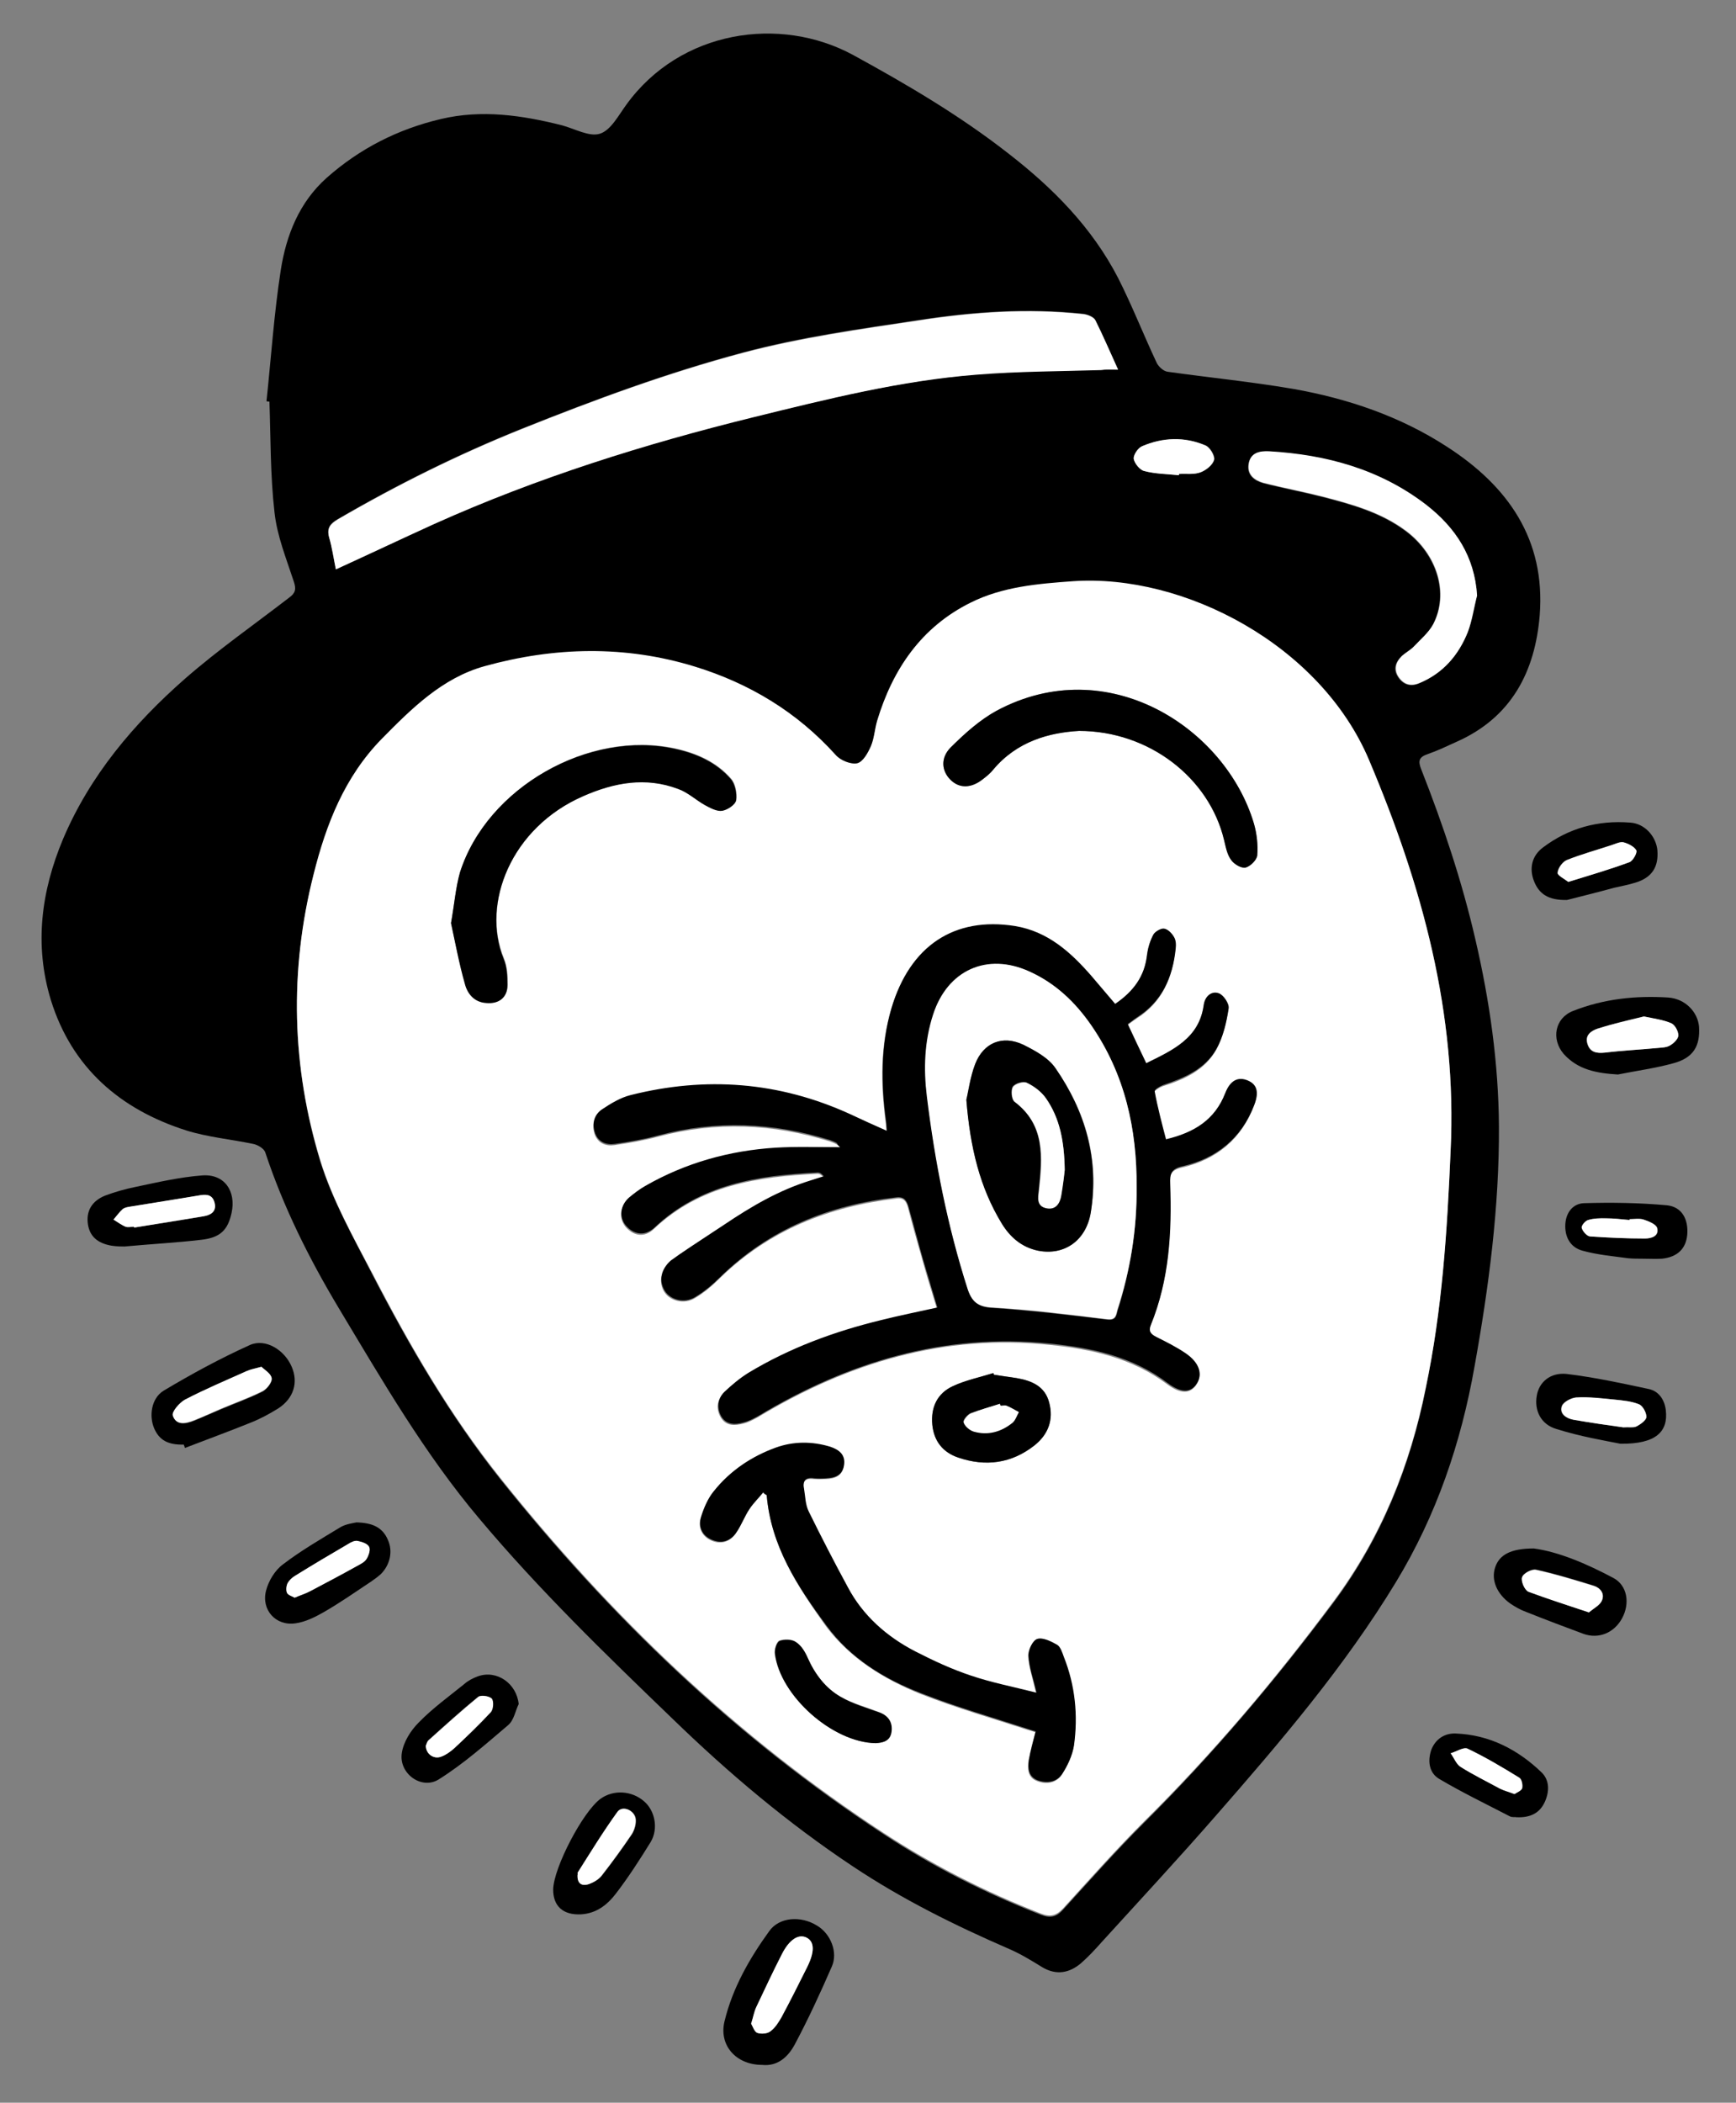 <?xml version="1.0" encoding="utf-8"?>
<!-- Generator: Adobe Illustrator 23.0.1, SVG Export Plug-In . SVG Version: 6.00 Build 0)  -->
<svg version="1.1" id="Layer_1" xmlns="http://www.w3.org/2000/svg" xmlns:xlink="http://www.w3.org/1999/xlink" x="0px" y="0px"
	 viewBox="0 0 413 500" style="enable-background:new 0 0 413 500;" xml:space="preserve">
<rect x="0" y="0" width="413" height="500" fill="#808080" stroke="none"/>
<style type="text/css">
	.st0{fill:#FFFFFF;}
</style>
<g>
	<path d="M63.4,95.4c1.1-10.4,1.8-20.9,3.4-31.2c1.3-8.3,4.4-16.1,10.9-21.9c7.9-7,17-11.6,27.2-14c9.7-2.3,19.3-0.9,28.8,1.5
		c3,0.8,6.5,2.8,9,2c2.6-0.8,4.4-4.3,6.3-6.9c12.8-17.7,36.5-21.3,54-11.8c12.8,7,25.4,14.4,36.9,23.4c10.6,8.2,19.9,17.6,26.1,29.6
		c3.3,6.5,6,13.4,9.1,20c0.4,1,1.7,2.2,2.7,2.3c10,1.4,20.1,2.4,30,4.1c12.9,2.3,25.3,6.5,36.4,13.7c14.6,9.4,23.5,22.1,22.1,40.1
		c-1.1,13.4-6.7,24.3-19.8,30.1c-2.2,1-4.5,2.1-6.8,2.9c-2.1,0.7-2.4,1.6-1.6,3.6c5.2,13.2,9.7,26.6,12.9,40.5
		c3.4,14.6,5.5,29.4,5.6,44.4c0.1,19.2-2.4,38.2-5.8,57.1c-3.2,18.2-9.1,35.5-18.7,51.3c-12.2,20.1-27.5,38-42.9,55.6
		c-8.9,10.2-18.1,20.1-27.2,30.1c-1.5,1.7-3.1,3.4-4.8,4.9c-2.7,2.3-5.8,3-9.2,1c-2.6-1.6-5.2-3.2-8-4.4
		c-12.9-5.6-25.4-11.8-37.1-19.6c-15.5-10.3-29.6-22.2-42.9-35.1c-15.9-15.3-31.7-30.6-45.9-47.5c-13.1-15.5-23.2-33-33.6-50.3
		c-7-11.7-13.1-23.9-17.4-36.9c-0.3-0.9-1.8-1.8-2.9-2c-5.3-1.1-10.8-1.6-15.9-3.2c-15.7-5-27.2-14.9-32.2-31
		c-4-13.1-2.3-25.9,2.9-38.3c6.4-15.1,16.8-27.4,29-38.1c7.9-6.9,16.5-12.9,24.8-19.3c1.5-1.1,1.7-2,1.1-3.8
		c-1.8-5.5-4-10.9-4.6-16.5c-1-8.7-0.9-17.5-1.2-26.3C63.9,95.5,63.7,95.5,63.4,95.4z M325.7,181c-11.6-27.4-44.1-44.3-70.4-42.5
		c-8.4,0.6-16.7,1.3-24.4,5.1c-11.7,5.8-18.5,15.8-22.2,28c-0.6,2-0.7,4.2-1.5,6.1c-0.7,1.6-1.9,3.8-3.3,4.1c-1.5,0.3-4-0.7-5.1-2
		c-9.2-10.3-20.5-17-33.5-21c-16.6-5.1-33.4-4.7-50-0.1c-10.1,2.8-17.4,10.1-24.5,17.3c-8.8,9-13.1,20.1-16.2,32.2
		c-5.8,22.9-5.2,45.6,1.6,68c2.9,9.3,7.9,18.1,12.4,26.9c8.8,17,18.4,33.5,30.4,48.6c26.2,32.8,56.1,61.5,91.3,84.5
		c11.7,7.7,24.2,14,37.3,19.1c2.3,0.9,3.8,0.5,5.3-1.2c6.3-6.9,12.5-13.9,19.1-20.5c16.5-16.4,31.4-34,45.3-52.6
		c11.3-15.2,18.2-32.3,21.9-50.8c3.8-18.6,5.1-37.5,5.9-56.5C346.7,241.1,338.4,210.5,325.7,181z M260.6,76.1
		c-0.4-0.8-1.9-1.4-3-1.5c-13.1-1.4-26-0.5-39,1.5c-14,2.1-28,4-41.8,7.7c-18,4.8-35.3,11.2-52.6,18.1
		c-15.2,6.1-29.7,13.3-43.8,21.5c-1.9,1.1-2.7,2.1-2.1,4.3c0.7,2.4,1,5,1.6,7.6c8.1-3.7,15.7-7.3,23.4-10.8c24.4-11.1,50-19,76-25.4
		c17.5-4.3,35-8.6,53-10.1c9.9-0.8,19.8-0.8,29.7-1.1c1.1,0,2.1,0,4,0C264,83.5,262.4,79.7,260.6,76.1z M339.3,120.2
		c-11-8.5-23.8-12-37.5-12.8c-2.2-0.1-4.4,0.3-4.8,3c-0.4,2.6,1.4,3.9,3.5,4.5c4.7,1.2,9.5,2.1,14.2,3.3c6.9,1.8,13.8,3.7,19.7,8.1
		c7.5,5.6,10.3,14.9,6.5,22.2c-1,2-3,3.6-4.6,5.3c-0.9,0.8-2,1.4-2.9,2.3c-1.5,1.4-2,3.1-0.8,4.9c1.2,1.8,2.9,2.4,5,1.5
		c5.6-2.3,9.3-6.7,11.5-12.1c1.2-2.8,1.6-5.9,2.3-8.8C350.8,132.4,346.3,125.5,339.3,120.2z M285.7,112.3c1.3-0.5,2.9-1.8,3.2-3
		c0.2-0.9-1-3-2.1-3.4c-5-2.1-10.1-1.9-15,0.2c-1,0.5-2.1,2.1-2,3c0.1,1.1,1.4,2.6,2.5,2.9c2.7,0.7,5.5,0.7,8.2,1c0-0.1,0-0.2,0-0.3
		C282.2,112.6,284,112.9,285.7,112.3z"/>
	<path d="M172.4,480.5c1.9-7.8,5.9-14.8,10.6-21.3c2.4-3.4,7.6-3.7,11.4-1.3c3.2,1.9,5,6.3,3.5,9.7c-2.7,6.2-5.6,12.5-8.8,18.5
		c-1.6,3-4.1,5.3-7.8,4.9C175.1,491,170.9,486.3,172.4,480.5z M180.2,483.4c0.9,0.3,2.3,0.2,3.1-0.4c1.1-0.8,1.9-2.1,2.6-3.3
		c2.1-3.9,4.1-7.9,6.1-11.9c1.8-3.6,1.8-6,0-7c-1.9-1-4.2,0.3-6,3.9c-2.2,4.2-4.1,8.4-6.1,12.6c-0.5,1.1-0.7,2.3-1.2,3.9
		C179.1,481.9,179.5,483.1,180.2,483.4z"/>
	<path d="M43.7,343.5c-3.8,0.1-5.8-1.1-7-3.8c-1.3-3-0.7-7.2,2.2-9c6.7-4,13.5-7.7,20.6-10.9c3.7-1.6,8.2,1.2,9.9,5.2
		c1.6,3.7,0.5,7.5-3.2,9.9c-2.1,1.3-4.3,2.5-6.6,3.4c-5.2,2.1-10.4,4-15.6,6C43.9,344,43.8,343.7,43.7,343.5z M58.8,326.1
		c-4.9,2.2-9.9,4.3-14.7,6.8c-1.4,0.7-3.2,2.9-2.9,3.8c0.8,2.4,3.1,1.9,5.1,1.1c2.1-0.9,4.2-1.8,6.3-2.7c3.3-1.4,6.7-2.6,9.9-4.2
		c1-0.6,2.3-2.2,2.2-3.1c-0.2-1.1-1.7-2-2.5-2.8C60.5,325.4,59.5,325.6,58.8,326.1z"/>
	<path d="M372,250.6c-3-3.5-2.1-8.5,2.2-10.2c7.3-2.9,15-3.7,22.7-3.2c4.1,0.3,7,3.5,7.3,6.9c0.3,4.6-1.3,7.4-6,8.7
		c-4.3,1.2-8.8,1.8-13.3,2.7C379.9,255.2,375.4,254.4,372,250.6z M380,244.6c-1.4,0.5-3,1.5-2.4,3.6c0.6,2,2.1,2.3,4.1,2.1
		c4.2-0.5,8.3-0.7,12.5-1.1c1-0.1,2.2-0.1,3-0.6c0.9-0.5,2-1.6,2-2.4c0-1-0.8-2.5-1.7-2.9c-1.8-0.8-4-1-6.4-1.6
		C387.6,242.5,383.8,243.4,380,244.6z"/>
	<path d="M142.9,427.7c3.1-2.2,7.4-1.9,10.3,0.6c2.6,2.2,3.5,6.5,1.6,9.7c-2.6,4.2-5.3,8.4-8.3,12.3c-2,2.6-4.6,4.7-8.3,4.9
		c-4.2,0.2-6.6-1.9-6.6-5.9C131.7,444.1,138.7,430.7,142.9,427.7z M140.2,448c1.1-0.4,2.3-1.1,3-2c2.5-3.2,4.9-6.5,7.2-9.9
		c0.6-1,1-2.4,0.9-3.5c-0.2-2.1-3.1-3.4-4.3-1.8c-3.4,4.7-6.4,9.7-9.5,14.5c-0.1,0.2-0.1,0.4-0.1,0.6
		C137.4,447.8,138.3,448.6,140.2,448z"/>
	<path d="M26.5,296.2c-3.4-0.6-5.2-2.3-5.6-5.2c-0.4-3,0.9-5.4,4.1-6.7c2.4-0.9,4.9-1.6,7.4-2.1c5.2-1.1,10.4-2.3,15.7-2.7
		s8.1,3.7,7,8.9c-0.9,4.1-2.7,5.9-7.2,6.4c-5.9,0.7-11.8,1-18.3,1.6C29,296.4,27.8,296.4,26.5,296.2z M48.5,289.2c1.5-0.2,3-1,2.6-3
		c-0.4-1.9-1.6-2.3-3.4-2c-5.5,1-11.1,1.8-16.6,2.7c-0.7,0.1-1.4,0.2-1.9,0.6c-0.8,0.7-1.5,1.7-2.2,2.5c1,0.6,1.9,1.3,2.9,1.7
		c0.6,0.2,1.3,0,2,0c0,0,0,0.1,0,0.2C37.4,291,42.9,290.2,48.5,289.2z"/>
	<path d="M92.3,366.2c1.2,2.7,0.5,5.9-1.7,8.1c-0.8,0.7-1.6,1.3-2.5,1.9c-3.6,2.4-7.2,4.9-11,7.1c-2.1,1.2-4.5,2.4-6.8,2.7
		c-4.7,0.7-8.2-3.2-7-7.8c0.6-2.3,2.1-4.8,4-6.2c4.3-3.3,9-6,13.6-8.8c1.3-0.8,3-1,3.9-1.2C88.5,362.1,91,363.1,92.3,366.2z
		 M73.9,378.3c3.6-1.9,7.2-3.8,10.8-5.8c0.9-0.5,2-1,2.5-1.8s1-2.2,0.6-2.9c-0.4-0.8-1.8-1.2-2.8-1.4c-0.6-0.1-1.5,0.3-2.1,0.7
		c-4.3,2.5-8.5,5-12.7,7.6c-0.7,0.4-1.5,1.1-1.8,1.8c-0.3,0.6-0.4,1.6-0.1,2.3c0.2,0.5,1.2,0.7,1.8,1.1
		C71.5,379.3,72.8,378.9,73.9,378.3z"/>
	<path d="M383.8,375.2c3.4,1.8,4,6.1,2.1,9.6s-5.6,5-9.2,3.7c-4.6-1.7-9.1-3.4-13.6-5.2c-1.4-0.5-2.6-1.2-3.8-2
		c-3.2-2.3-4.6-5.6-3.6-8.6s3.7-4.5,9.2-4.5C370.8,369,377.4,371.8,383.8,375.2z M381.1,380.5c0.7-1.6-0.4-3-2-3.5
		c-4.6-1.4-9.1-2.8-13.7-3.8c-1-0.2-3,0.9-3.3,1.8c-0.3,0.9,0.6,3,1.5,3.4c4.6,1.8,9.3,3.3,14.4,5
		C379.2,382.4,380.7,381.7,381.1,380.5z"/>
	<path d="M364.9,209.4c-1.1-2.9-0.5-5.9,2.2-7.9c6.1-4.6,13.1-6.5,20.7-5.9c3.5,0.2,6.2,3.3,6.5,6.6c0.3,4-1.3,6.5-5.3,7.7
		c-1.6,0.5-3.3,0.8-5,1.2c-4,1.1-8.1,2.1-11.2,2.9C368.4,214.1,366.1,212.6,364.9,209.4z M387.6,205c0.8-0.3,1.9-2.3,1.6-2.8
		c-0.5-0.9-1.9-1.6-3-1.9c-0.8-0.2-1.8,0.3-2.7,0.6c-3.6,1.2-7.3,2.2-10.8,3.6c-1,0.4-2.1,1.9-2.2,3c-0.1,0.6,1.7,1.5,2.6,2.2
		C378.3,208.1,383.1,206.7,387.6,205z"/>
	<path d="M120.9,410.2c-5.3,4.5-10.6,9.2-16.5,12.9c-4.1,2.6-9.6-1.4-8.8-6.3c0.4-2.6,2.1-5.3,4-7.2c3.3-3.4,7.2-6.2,10.9-9.2
		c0.9-0.8,2.1-1.4,3.2-1.8c4.5-1.6,9.2,1.7,9.7,6.6C122.6,406.8,122.3,409,120.9,410.2z M104.9,417.7c1.2-0.4,2.2-1.2,3.1-2
		c3-2.8,6-5.6,8.7-8.6c0.6-0.7,0.7-2.7,0.2-3.2c-0.6-0.7-2.6-0.9-3.2-0.4c-4.1,3.3-7.9,6.8-11.8,10.3c-0.4,0.4-0.5,1-0.6,1.3
		C101.4,417.1,103.3,418.4,104.9,417.7z"/>
	<path d="M370.3,339.8c-3.8-1.1-5.3-4.5-4.7-7.9c0.5-3.2,3.2-5.6,7.1-5.2c6.6,0.8,13.1,2.2,19.6,3.6c2.3,0.5,3.7,2.5,4,5
		c0.6,5.1-2.3,8.1-10.8,8C382,342.6,376,341.6,370.3,339.8z M389.2,339.2c1-0.6,2.4-1.5,2.4-2.3c0.1-1-0.9-2.6-1.8-3
		c-1.8-0.8-3.8-0.9-5.8-1.1c-3-0.3-6.1-0.6-9.1-0.5c-1.2,0.1-3.1,1.1-3.4,2.1c-0.6,1.8,1.1,2.9,2.8,3.2c4.1,0.7,8.3,1.3,11.9,1.8
		C387.6,339.3,388.6,339.6,389.2,339.2z"/>
	<path d="M359.2,431.9c-5.6-2.9-11.4-5.7-16.8-8.9c-2.4-1.4-2.8-4.2-1.9-6.9c1-2.6,3.2-4,5.8-3.9c8,0.3,14.8,3.8,20.5,9.3
		c1.9,1.9,1.8,4.6,0.7,7c-1.2,2.6-3.4,3.8-6.9,3.6C360.6,432,359.8,432.2,359.2,431.9z M362.2,425.2c0.1-0.8-0.1-2.2-0.7-2.5
		c-4-2.4-8.1-4.9-12.3-6.9c-1-0.5-2.7,0.7-4,1.1c0.8,1.1,1.3,2.6,2.3,3.2c3,1.9,6.2,3.5,9.4,5.2c1,0.5,2.1,0.8,3.4,1.3
		C360.9,426.2,361.9,425.8,362.2,425.2z"/>
	<path d="M390.6,299.3c-1,0-2.1,0-3.2-0.1c-3.6-0.5-7.3-0.8-10.9-1.8c-3-0.8-4.3-3.4-4.1-6.4c0.2-2.8,1.9-4.8,4.4-4.9
		c6.6-0.2,13.2-0.1,19.8,0.5c3.6,0.4,5.1,3.4,4.8,7c-0.3,3.3-2.3,5.3-6,5.7C393.8,299.4,392.2,299.3,390.6,299.3L390.6,299.3z
		 M382.1,289.7c-1.4-0.1-2.9,0-4.2,0.4c-0.7,0.2-1.6,1.4-1.5,1.9c0.2,0.8,1.2,1.9,1.9,2c4.4,0.3,8.7,0.5,13.1,0.5
		c1.5,0,3.4-0.5,2.9-2.5c-0.3-0.9-2-1.6-3.2-2c-1-0.4-2.3-0.1-3.4-0.1c0,0.1,0,0.1,0,0.2C385.8,290,383.9,289.7,382.1,289.7z"/>
	<path class="st0" d="M339.2,329.9c-3.7,18.5-10.6,35.6-21.9,50.8c-13.8,18.6-28.8,36.3-45.3,52.6c-6.6,6.6-12.8,13.6-19.1,20.5
		c-1.6,1.7-3,2.1-5.3,1.2c-13.1-5.1-25.5-11.4-37.3-19.1c-35.2-23-65.1-51.7-91.3-84.5c-12-15-21.6-31.6-30.4-48.6
		c-4.6-8.7-9.5-17.5-12.4-26.9c-6.8-22.3-7.4-45.1-1.6-68c3-12,7.4-23.2,16.2-32.2c7.1-7.2,14.4-14.5,24.5-17.3
		c16.6-4.6,33.4-5,50,0.1c13,4,24.3,10.8,33.5,21c1.1,1.3,3.6,2.3,5.1,2c1.4-0.3,2.6-2.5,3.3-4.1c0.8-1.9,0.9-4.1,1.5-6.1
		c3.7-12.2,10.5-22.2,22.2-28c7.6-3.8,16-4.5,24.4-5.1c26.3-1.8,58.8,15.1,70.4,42.5c12.6,29.8,21,60.3,19.4,93
		C344.3,292.7,343.1,311.6,339.2,329.9z M184.4,273.2c-11,0.6-21.4,3.5-31,9.1c-1.4,0.8-2.7,1.7-3.9,2.8c-2.1,1.9-2.3,4.6-0.7,6.6
		c1.9,2.2,4.5,2.7,6.8,0.5c11-10.4,24.7-12.4,38.9-13.1c0.4,0,0.9,0.2,1.4,0.9c-1,0.3-2.1,0.7-3.2,1c-7.4,2.3-14.1,6.2-20.5,10.5
		c-3.5,2.4-7.1,4.7-10.7,7.1c-0.8,0.4-1.5,0.9-2.1,1.5c-2.3,2.1-2.8,4.9-1.3,7.2c1.4,2.1,4.7,2.9,7.2,1.4c2.2-1.3,4.2-3,6-4.8
		c11.7-11.4,25.9-17,41.9-18.9c1.8-0.3,2.4,0.7,2.8,2.1c1.1,4.3,2.3,8.5,3.5,12.7c1,3.7,2.2,7.4,3.4,11.4c-4.6,1-9,1.9-13.4,3
		c-11.1,2.7-21.7,6.6-31.5,12.5c-2.1,1.2-4.1,2.9-5.8,4.6c-1.7,1.6-1.9,3.8-0.7,5.8c1.3,2.1,3.4,1.9,5.4,1.4
		c1.2-0.3,2.3-0.9,3.4-1.5c21.4-12.9,44.3-19.9,69.5-17.2c9.9,1,19.5,3.1,27.8,9.3c3.3,2.5,5.6,2.3,7,0.2c1.6-2.3,0.7-5-2.6-7.2
		c-2.2-1.5-4.6-2.7-7-3.9c-1.4-0.7-1.9-1.4-1.3-2.9c4.4-10.8,5-22.1,4.6-33.5c-0.1-2.4,0.2-3.6,3-4.2c8.1-1.9,14-6.7,17-14.6
		c1.2-3.1,0.6-4.9-1.6-5.8c-2.2-0.8-4.1,0-5.3,3c-2.4,6.4-7.3,9.4-14.1,11c-0.9-3.9-1.9-7.6-2.7-11.4c-0.1-0.4,1.2-1.2,2-1.5
		c5.1-1.6,10-3.8,12.7-8.6c1.6-2.8,2.4-6.3,2.9-9.6c0.2-1.1-1.2-3.2-2.3-3.6c-1.8-0.7-3.3,0.8-3.6,2.7c-1.1,8-7.4,10.8-13.7,13.9
		c-1.5-3.1-2.9-6.1-4.4-9.3c0.7-0.5,1.4-1.1,2.2-1.6c6-3.8,8.5-9.5,9.2-16.3c0.1-0.9,0-2.1-0.4-2.8c-0.5-0.8-1.5-1.8-2.4-2
		c-0.8-0.1-2.1,0.7-2.5,1.4c-0.8,1.5-1.3,3.2-1.5,4.9c-0.6,5-3.2,8.6-7.6,11.6c-1.9-2.3-3.8-4.5-5.7-6.7
		c-4.9-5.7-10.4-10.6-18.1-11.8c-14.5-2.3-25,4.7-29.4,19.5c-2.6,8.8-2.5,17.8-1.3,26.9c0.1,0.6,0.1,1.2,0.2,2.3
		c-3.1-1.5-6-2.7-8.8-4c-16.9-7.7-34.3-9-52.2-4.5c-2.4,0.6-4.7,2-6.8,3.4c-1.9,1.3-2.4,3.5-1.6,5.7c0.8,2.1,2.7,2.8,4.7,2.5
		c3.4-0.5,6.9-1.1,10.3-2c13.8-3.7,27.4-3.1,40.9,1.1c0.6,0.2,1.1,0.4,1.6,0.7c0.3,0.1,0.4,0.3,0.9,0.7
		C194.5,272.8,189.5,272.5,184.4,273.2z M196.5,386.7c5.8,7.7,13.8,12.6,22.5,16.1c8.4,3.3,17.1,5.8,25.7,8.6c0.5,0.1,1,0.3,1.6,0.5
		c-0.6,2.3-1.2,4.5-1.6,6.7c-0.3,2-0.2,4.1,2,4.9c2.2,0.9,4.6,0.5,5.9-1.5s2.5-4.4,2.8-6.7c1-7.2,0.3-14.3-2.4-21.1
		c-0.4-1-0.8-2.4-1.6-2.9c-1.4-0.9-3.4-1.8-4.7-1.4c-1,0.3-2.2,2.6-2.1,4c0.2,2.7,1.1,5.3,1.9,8.8c-5.5-1.4-10.7-2.4-15.7-4.1
		c-4.5-1.5-8.9-3.5-13.1-5.7c-6.8-3.5-12.4-8.4-16.1-15.3c-3.2-6-6.3-11.9-9.3-18c-0.8-1.6-0.8-3.5-1.1-5.3
		c-0.3-1.9,0.2-2.9,2.4-2.6c1,0.1,1.9,0,2.9,0c2.1-0.1,3.9-0.7,4.2-3.1c0.3-2.5-1.3-3.8-3.3-4.4c-4.3-1.4-8.7-1.3-12.9,0.2
		c-5.8,2.1-10.9,5.5-14.8,10.4c-1.4,1.8-2.4,4-3,6.1c-0.7,2.2,0.2,4.4,2.5,5.4c2.2,1,4.4,0.4,5.8-1.6c1.2-1.8,2-3.9,3.2-5.7
		c1-1.5,2.2-2.7,3.3-4c0.3,0.2,0.6,0.3,0.9,0.5C183.4,367.6,189.7,377.2,196.5,386.7z M110.7,233.9c0.6,2.2,2.2,4.2,5,4.5
		c3,0.3,5.1-1.2,5.1-4.3c0-2.1-0.1-4.3-0.9-6.2c-5.4-13.1,1.7-31.2,19-38.7c7.3-3.2,14.8-4.6,22.5-1.7c2.2,0.9,4.1,2.6,6.3,3.8
		c1.3,0.7,2.9,1.6,4.2,1.4c1.2-0.2,3.1-1.5,3.3-2.5c0.2-1.6-0.2-3.9-1.3-5.1c-3.4-3.9-8.1-6-13.1-7.1c-20.6-4.6-44.9,9.2-51.3,29.4
		c-1.1,3.7-1.4,7.6-2.2,12.1C108.3,224.1,109.3,229.1,110.7,233.9z M291.2,199.7c0.5,1.6,0.8,3.4,1.7,4.8c0.7,1,2.4,2,3.4,1.8
		c1.2-0.2,2.7-1.8,2.8-2.9c0.2-2.5-0.1-5.2-0.8-7.6c-6.8-22.7-34.7-41-61.2-26.8c-4.1,2.2-7.6,5.5-10.9,8.7
		c-2.5,2.5-2.2,5.6-0.1,7.7c2.1,2.1,4.9,2.1,7.7-0.1c0.9-0.7,1.8-1.4,2.5-2.3c5.7-6.8,13.5-8.8,20.4-9.2
		C273.4,173.8,287.6,185,291.2,199.7z M226.7,329.6c-3.7,1.7-5.3,5-4.9,9.2c0.4,3.9,2.6,6.6,6.2,7.8c6.5,2.2,12.7,1.4,18.1-2.9
		c3.2-2.6,4.6-6.1,3.5-10.2c-1-3.9-4.2-5.2-7.7-5.8c-1.8-0.3-3.6-0.5-5.4-0.8c-0.1-0.1-0.1-0.3-0.2-0.4
		C233.1,327.5,229.7,328.2,226.7,329.6z M212,411.7c0.3-2.2-0.7-3.8-2.9-4.6c-3.1-1.2-6.4-2.1-9.2-3.7c-3.6-2-6.1-5.3-7.8-9.2
		c-0.7-1.4-1.6-2.9-2.8-3.8c-0.9-0.7-2.8-0.7-3.9-0.3c-0.7,0.3-1.2,2.1-1.1,3.1c1.3,10,13.7,21.1,24,21.3
		C209.9,414.4,211.8,414.1,212,411.7z"/>
	<path class="st0" d="M262,88c-9.9,0.3-19.8,0.3-29.7,1.1c-18,1.4-35.5,5.8-53,10.1c-26,6.4-51.5,14.4-76,25.4
		c-7.7,3.5-15.3,7.1-23.4,10.8c-0.5-2.6-0.9-5.2-1.6-7.6c-0.6-2.2,0.3-3.2,2.1-4.3c14.1-8.2,28.6-15.4,43.8-21.5
		c17.2-6.9,34.6-13.3,52.6-18.1c13.7-3.6,27.8-5.6,41.8-7.7c13-2,25.9-2.9,39-1.5c1.1,0.1,2.6,0.7,3,1.5c1.8,3.6,3.4,7.3,5.4,11.7
		C264.1,87.9,263.1,87.8,262,88z"/>
	<path class="st0" d="M349.2,150.3c-2.2,5.5-5.9,9.8-11.5,12.1c-2.1,0.9-3.8,0.3-5-1.5c-1.1-1.8-0.6-3.5,0.8-4.9
		c0.9-0.8,2.1-1.4,2.9-2.3c1.6-1.7,3.5-3.3,4.6-5.3c3.8-7.3,1-16.6-6.5-22.2c-5.9-4.4-12.8-6.3-19.7-8.1c-4.7-1.2-9.5-2.1-14.2-3.3
		c-2.1-0.6-3.9-1.9-3.5-4.5c0.4-2.7,2.6-3.1,4.8-3c13.7,0.8,26.5,4.3,37.5,12.8c6.9,5.4,11.4,12.2,12,21.5
		C350.6,144.5,350.2,147.6,349.2,150.3z"/>
	<path class="st0" d="M280.4,113c-2.8-0.3-5.6-0.3-8.2-1c-1-0.2-2.3-1.8-2.5-2.9c-0.1-0.9,1-2.6,2-3c4.9-2.1,10.1-2.3,15-0.2
		c1.1,0.4,2.3,2.5,2.1,3.4c-0.3,1.3-1.9,2.5-3.2,3c-1.5,0.6-3.4,0.3-5.1,0.4C280.5,112.8,280.5,112.9,280.4,113z"/>
	<path class="st0" d="M179.9,477.3c2-4.2,4-8.5,6.1-12.6c1.8-3.6,4.1-5,6-3.9c1.8,1,1.8,3.4,0,7c-2,4-4,8-6.1,11.9
		c-0.7,1.2-1.5,2.5-2.6,3.3c-0.7,0.6-2.2,0.7-3.1,0.4c-0.7-0.2-1.1-1.5-1.5-2.2C179.2,479.6,179.4,478.4,179.9,477.3z"/>
	<path class="st0" d="M64.6,327.7c0.1,1-1.1,2.6-2.2,3.1c-3.2,1.6-6.6,2.8-9.9,4.2c-2.1,0.9-4.2,1.9-6.3,2.7c-2,0.8-4.3,1.3-5.1-1.1
		c-0.3-0.9,1.6-3.1,2.9-3.8c4.8-2.5,9.8-4.6,14.7-6.8c0.9-0.4,1.8-0.5,3.5-1C62.9,325.7,64.5,326.6,64.6,327.7z"/>
	<path class="st0" d="M397.6,243.3c0.9,0.4,1.7,1.9,1.7,2.9c0,0.8-1.1,1.9-2,2.4c-0.8,0.5-2,0.5-3,0.6c-4.2,0.4-8.4,0.6-12.5,1.1
		c-2,0.2-3.5-0.1-4.1-2.1c-0.7-2.1,0.9-3.1,2.4-3.6c3.7-1.2,7.5-2,11-2.9C393.6,242.2,395.7,242.5,397.6,243.3z"/>
	<path class="st0" d="M137.4,445.3c3.1-4.9,6.1-9.8,9.5-14.5c1.2-1.6,4.1-0.3,4.3,1.8c0.1,1.2-0.3,2.5-0.9,3.5
		c-2.3,3.4-4.7,6.7-7.2,9.9c-0.7,0.9-1.9,1.6-3,2c-1.8,0.6-2.8-0.2-2.7-2.1C137.5,445.7,137.4,445.5,137.4,445.3z"/>
	<path class="st0" d="M31.9,291.7c-0.7,0-1.4,0.2-2,0c-1-0.4-1.9-1.1-2.9-1.7c0.7-0.8,1.4-1.8,2.2-2.5c0.5-0.4,1.3-0.5,1.9-0.6
		c5.5-0.9,11.1-1.8,16.6-2.7c1.8-0.3,3,0.1,3.4,2c0.4,2-1.1,2.7-2.6,3c-5.5,0.9-11.1,1.8-16.6,2.7C31.9,291.8,31.9,291.8,31.9,291.7
		z"/>
	<path class="st0" d="M68.3,378.8c-0.3-0.6-0.2-1.6,0.1-2.3c0.4-0.7,1.1-1.4,1.8-1.8c4.2-2.6,8.4-5.1,12.7-7.6
		c0.6-0.4,1.5-0.8,2.1-0.7c1,0.2,2.4,0.6,2.8,1.4c0.4,0.7-0.1,2.1-0.6,2.9s-1.6,1.3-2.5,1.8c-3.6,2-7.2,3.9-10.8,5.8
		c-1.1,0.6-2.4,1-3.8,1.6C69.5,379.6,68.6,379.3,68.3,378.8z"/>
	<path class="st0" d="M363.6,378.5c-0.9-0.4-1.8-2.5-1.5-3.4c0.3-1,2.3-2,3.3-1.8c4.6,1,9.2,2.4,13.7,3.8c1.7,0.5,2.7,1.9,2,3.5
		c-0.5,1.1-1.9,1.8-3.1,2.8C372.9,381.7,368.2,380.2,363.6,378.5z"/>
	<path class="st0" d="M370.6,207.5c0.1-1.1,1.2-2.6,2.2-3c3.5-1.4,7.2-2.4,10.8-3.6c0.9-0.3,1.9-0.8,2.7-0.6c1.1,0.3,2.5,1,3,1.9
		c0.3,0.5-0.8,2.5-1.6,2.8c-4.6,1.7-9.4,3.1-14.6,4.7C372.2,209,370.4,208.1,370.6,207.5z"/>
	<path class="st0" d="M102,413.8c3.9-3.5,7.8-7,11.8-10.3c0.6-0.5,2.6-0.2,3.2,0.4c0.5,0.6,0.4,2.5-0.2,3.2c-2.8,3-5.7,5.8-8.7,8.6
		c-0.9,0.8-2,1.6-3.1,2c-1.8,0.7-3.7-0.6-3.7-2.6C101.5,414.8,101.6,414.1,102,413.8z"/>
	<path class="st0" d="M374.4,337.6c-1.7-0.3-3.4-1.4-2.8-3.2c0.3-1,2.2-2,3.4-2.1c3-0.2,6.1,0.2,9.1,0.5c1.9,0.2,4,0.4,5.8,1.1
		c0.9,0.3,1.8,2,1.8,3c0,0.8-1.4,1.8-2.4,2.3c-0.7,0.3-1.7,0.1-3.1,0.2C382.5,338.9,378.4,338.3,374.4,337.6z"/>
	<path class="st0" d="M356.8,425.3c-3.1-1.7-6.4-3.3-9.4-5.2c-1-0.7-1.5-2.1-2.3-3.2c1.4-0.4,3.1-1.5,4-1.1c4.2,2,8.3,4.4,12.3,6.9
		c0.6,0.4,0.9,1.7,0.7,2.5c-0.1,0.6-1.2,1-1.8,1.4C359,426.1,357.8,425.8,356.8,425.3z"/>
	<path class="st0" d="M387.6,289.9c1.1,0,2.4-0.2,3.4,0.1c1.2,0.4,3,1.1,3.2,2c0.5,1.9-1.3,2.5-2.9,2.5c-4.4,0-8.7-0.2-13.1-0.5
		c-0.7-0.1-1.7-1.2-1.9-2c-0.2-0.5,0.8-1.7,1.5-1.9c1.3-0.4,2.8-0.4,4.2-0.4c1.9,0,3.8,0.2,5.7,0.4C387.7,290,387.7,290,387.6,289.9
		z"/>
	<path d="M199.1,271.8c-0.5-0.3-1.1-0.5-1.6-0.7c-13.6-4.2-27.1-4.8-40.9-1.1c-3.3,0.9-6.8,1.5-10.3,2c-2,0.3-3.9-0.4-4.7-2.5
		c-0.8-2.3-0.3-4.4,1.6-5.7c2.1-1.4,4.4-2.8,6.8-3.4c17.9-4.5,35.3-3.2,52.2,4.5c2.8,1.3,5.6,2.6,8.8,4c-0.1-1-0.1-1.7-0.2-2.3
		c-1.2-9-1.3-18,1.3-26.9c4.4-14.8,14.9-21.8,29.4-19.5c7.8,1.3,13.2,6.2,18.1,11.8c1.9,2.2,3.8,4.5,5.7,6.7c4.4-3,7-6.6,7.6-11.6
		c0.2-1.7,0.7-3.4,1.5-4.9c0.4-0.7,1.8-1.5,2.5-1.4c0.9,0.1,1.9,1.1,2.4,2c0.5,0.8,0.5,1.9,0.4,2.8c-0.7,6.7-3.2,12.5-9.2,16.3
		c-0.7,0.5-1.5,1.1-2.2,1.6c1.5,3.2,2.9,6.2,4.4,9.3c6.3-3.1,12.6-5.9,13.7-13.9c0.2-1.9,1.8-3.4,3.6-2.7c1.1,0.4,2.5,2.5,2.3,3.6
		c-0.5,3.3-1.3,6.7-2.9,9.6c-2.7,4.8-7.6,6.9-12.7,8.6c-0.8,0.3-2.1,1.1-2,1.5c0.7,3.8,1.7,7.6,2.7,11.4c6.7-1.6,11.6-4.6,14.1-11
		c1.2-3.1,3.1-3.9,5.3-3c2.2,0.9,2.8,2.7,1.6,5.8c-3,7.9-8.9,12.7-17,14.6c-2.8,0.6-3.1,1.8-3,4.2c0.4,11.5-0.2,22.7-4.6,33.5
		c-0.6,1.5-0.1,2.2,1.3,2.9c2.4,1.2,4.8,2.4,7,3.9c3.2,2.2,4.1,4.9,2.6,7.2c-1.4,2.2-3.7,2.3-7-0.2c-8.2-6.2-17.9-8.3-27.8-9.3
		c-25.2-2.6-48.1,4.3-69.5,17.2c-1.1,0.6-2.2,1.2-3.4,1.5c-2,0.6-4.1,0.7-5.4-1.4c-1.1-2-0.9-4.2,0.7-5.8c1.8-1.7,3.7-3.3,5.8-4.6
		c9.8-5.9,20.4-9.8,31.5-12.5c4.4-1.1,8.9-2,13.4-3c-1.2-4-2.3-7.7-3.4-11.4c-1.2-4.2-2.3-8.5-3.5-12.7c-0.4-1.3-1-2.3-2.8-2.1
		c-16,1.8-30.2,7.5-41.9,18.9c-1.8,1.8-3.8,3.5-6,4.8c-2.6,1.6-5.8,0.7-7.2-1.4c-1.5-2.4-1-5.1,1.3-7.2c0.7-0.5,1.4-1,2.1-1.5
		c3.5-2.4,7.1-4.7,10.7-7.1c6.4-4.3,13-8.2,20.5-10.5c1-0.3,2.1-0.7,3.2-1c-0.6-0.7-1-0.9-1.4-0.9c-14.2,0.7-27.9,2.7-38.9,13.1
		c-2.3,2.1-4.9,1.7-6.8-0.5c-1.6-1.9-1.4-4.7,0.7-6.6c1.2-1,2.5-2,3.9-2.8c9.6-5.5,20-8.4,31-9.1c5-0.3,10-0.1,15.4-0.1
		C199.4,272.4,199.2,272.1,199.1,271.8z M259.7,243.9c-3.8-5.5-8.5-10-14.7-12.8c-10-4.6-19.5-0.3-22.9,10.2
		c-2.1,6.4-2.3,13-1.5,19.5c1.9,15.5,4.9,30.9,9.7,45.8c1,3,2.4,4.2,5.8,4.4c9.2,0.6,18.3,1.7,27.5,2.8c2,0.2,2-1.2,2.3-2.2
		c3-9.5,4.6-19.3,4.5-29.3C270.5,268.5,267.6,255.4,259.7,243.9z"/>
	<path d="M181.6,354.8c-1.1,1.4-2.4,2.6-3.3,4c-1.2,1.8-1.9,3.9-3.2,5.7c-1.4,2-3.5,2.6-5.8,1.6s-3.2-3.1-2.5-5.4
		c0.7-2.2,1.6-4.4,3-6.1c3.9-4.9,9-8.3,14.8-10.4c4.2-1.5,8.6-1.5,12.9-0.2c2.1,0.7,3.7,1.9,3.3,4.4c-0.4,2.4-2.1,3-4.2,3.1
		c-1,0.1-2,0.1-2.9,0c-2.2-0.3-2.8,0.7-2.4,2.6c0.3,1.8,0.3,3.7,1.1,5.3c3,6.1,6.1,12.1,9.3,18c3.6,6.8,9.3,11.8,16.1,15.3
		c4.3,2.2,8.6,4.2,13.1,5.7c5,1.7,10.2,2.7,15.7,4.1c-0.8-3.5-1.8-6.1-1.9-8.8c-0.1-1.4,1-3.7,2.1-4c1.3-0.4,3.3,0.6,4.7,1.4
		c0.8,0.5,1.2,1.8,1.6,2.9c2.7,6.8,3.4,13.9,2.4,21.1c-0.4,2.3-1.5,4.7-2.8,6.7c-1.3,2-3.7,2.3-5.9,1.5c-2.2-0.9-2.3-3-2-4.9
		c0.4-2.2,1-4.4,1.6-6.7c-0.6-0.2-1.1-0.3-1.6-0.5c-8.6-2.8-17.3-5.3-25.7-8.6c-8.8-3.4-16.8-8.3-22.5-16.1
		c-6.9-9.3-13.2-18.9-14.2-31C182.1,355.4,181.8,355.2,181.6,354.8z"/>
	<path d="M109.4,207.5c6.4-20.2,30.7-34,51.3-29.4c5,1.1,9.7,3.2,13.1,7.1c1.1,1.2,1.5,3.5,1.3,5.1c-0.1,1-2,2.3-3.3,2.5
		c-1.3,0.2-2.9-0.7-4.2-1.4c-2.1-1.2-4-3-6.3-3.8c-7.7-2.9-15.2-1.5-22.5,1.7c-17.3,7.5-24.3,25.6-19,38.7c0.8,1.9,0.9,4.1,0.9,6.2
		c0,3.1-2.1,4.6-5.1,4.3c-2.8-0.2-4.4-2.2-5-4.5c-1.4-4.9-2.3-9.9-3.3-14.5C108.1,215,108.4,211.1,109.4,207.5z"/>
	<path d="M236.3,183c-0.7,0.9-1.6,1.6-2.5,2.3c-2.8,2.2-5.6,2.2-7.7,0.1c-2.1-2.1-2.4-5.2,0.1-7.7c3.3-3.3,6.9-6.5,10.9-8.7
		c26.5-14.2,54.5,4.2,61.2,26.8c0.7,2.4,1,5.1,0.8,7.6c-0.1,1.1-1.7,2.6-2.8,2.9c-1,0.2-2.7-0.8-3.4-1.8c-1-1.3-1.3-3.1-1.7-4.8
		c-3.5-14.7-17.8-25.9-34.5-25.9C249.7,174.2,242,176.2,236.3,183z"/>
	<path d="M236.5,326.9c1.8,0.3,3.6,0.5,5.4,0.8c3.5,0.6,6.7,1.9,7.7,5.8c1.1,4.1-0.2,7.6-3.5,10.2c-5.5,4.3-11.6,5.1-18.1,2.9
		c-3.6-1.2-5.8-3.8-6.2-7.8c-0.4-4.2,1.2-7.5,4.9-9.2c3-1.4,6.4-2.1,9.6-3.1C236.4,326.6,236.4,326.8,236.5,326.9z M230.9,336
		c-0.8,0.4-1.9,1.7-1.7,2.2c0.3,0.9,1.4,1.8,2.3,2.1c3.4,1,6.6,0.1,9.3-2.1c0.7-0.5,1-1.6,1.5-2.5c-1-0.5-1.9-1.1-2.9-1.5
		c-0.4-0.1-0.9,0-1.4,0c0-0.1-0.1-0.3-0.1-0.4C235.6,334.6,233.2,335.2,230.9,336z"/>
	<path d="M184.4,393.3c-0.2-1,0.4-2.8,1.1-3.1c1.1-0.4,2.9-0.4,3.9,0.3c1.3,0.8,2.2,2.4,2.8,3.8c1.7,3.8,4.2,7.1,7.8,9.2
		c2.9,1.7,6.1,2.6,9.2,3.7c2.2,0.8,3.2,2.4,2.9,4.6c-0.3,2.3-2.2,2.6-3.8,2.7C198,414.3,185.6,403.2,184.4,393.3z"/>
	<path class="st0" d="M265.8,311.5c-0.3,1.1-0.3,2.4-2.3,2.2c-9.1-1.1-18.3-2.3-27.5-2.8c-3.4-0.2-4.8-1.4-5.8-4.4
		c-4.8-15-7.8-30.3-9.7-45.8c-0.8-6.5-0.6-13.1,1.5-19.5c3.4-10.5,12.8-14.8,22.9-10.2c6.2,2.8,10.9,7.3,14.7,12.8
		c8,11.6,10.9,24.6,10.8,38.5C270.5,292.3,268.9,302.1,265.8,311.5z M238.3,290.9c2.1,3.4,4.8,5.7,8.7,6.5
		c6.2,1.2,11.4-2.4,12.5-9.1c2.1-12.6-1.2-24-8.4-34.3c-1.7-2.5-4.9-4.2-7.7-5.6c-4.9-2.3-9.4-0.5-11.4,4.6
		c-1.2,3.2-1.7,6.6-2.1,8.5C230.8,272.9,233.2,282.3,238.3,290.9z"/>
	<path class="st0" d="M238.1,334.3c0.5,0,1-0.2,1.4,0c1,0.4,2,1,2.9,1.5c-0.5,0.8-0.8,1.9-1.5,2.5c-2.7,2.2-5.9,3.1-9.3,2.1
		c-0.9-0.3-2-1.2-2.3-2.1c-0.2-0.5,0.9-1.9,1.7-2.2c2.2-0.9,4.6-1.6,6.9-2.3C237.9,334,237.9,334.1,238.1,334.3z"/>
	<path d="M232,253c2-5.1,6.5-6.9,11.4-4.6c2.8,1.4,6,3.1,7.7,5.6c7.1,10.3,10.4,21.7,8.4,34.3c-1.1,6.7-6.3,10.3-12.5,9.1
		c-3.9-0.8-6.7-3.2-8.7-6.5c-5.2-8.5-7.5-18-8.4-29.4C230.4,259.6,230.8,256.1,232,253z M248.7,261c-1-1.5-2.8-2.8-4.5-3.6
		c-0.8-0.4-2.8,0.2-3.3,1s-0.3,3,0.4,3.5c7.4,5.6,6.6,13.3,5.8,21.1c-0.2,1.8-0.6,3.7,1.7,4.2c2.2,0.5,3.2-1.2,3.6-3.1
		c0.5-2.4,0.7-4.7,0.9-5.9C253.2,271.3,252.1,265.8,248.7,261z"/>
	<path class="st0" d="M252.5,284.2c-0.3,1.9-1.3,3.6-3.6,3.1s-1.9-2.5-1.7-4.2c0.8-7.8,1.6-15.5-5.8-21.1c-0.7-0.5-0.9-2.7-0.4-3.5
		s2.5-1.4,3.3-1c1.7,0.8,3.4,2.1,4.5,3.6c3.3,4.7,4.4,10.2,4.5,17.1C253.2,279.4,252.9,281.8,252.5,284.2z"/>
</g>
</svg>
